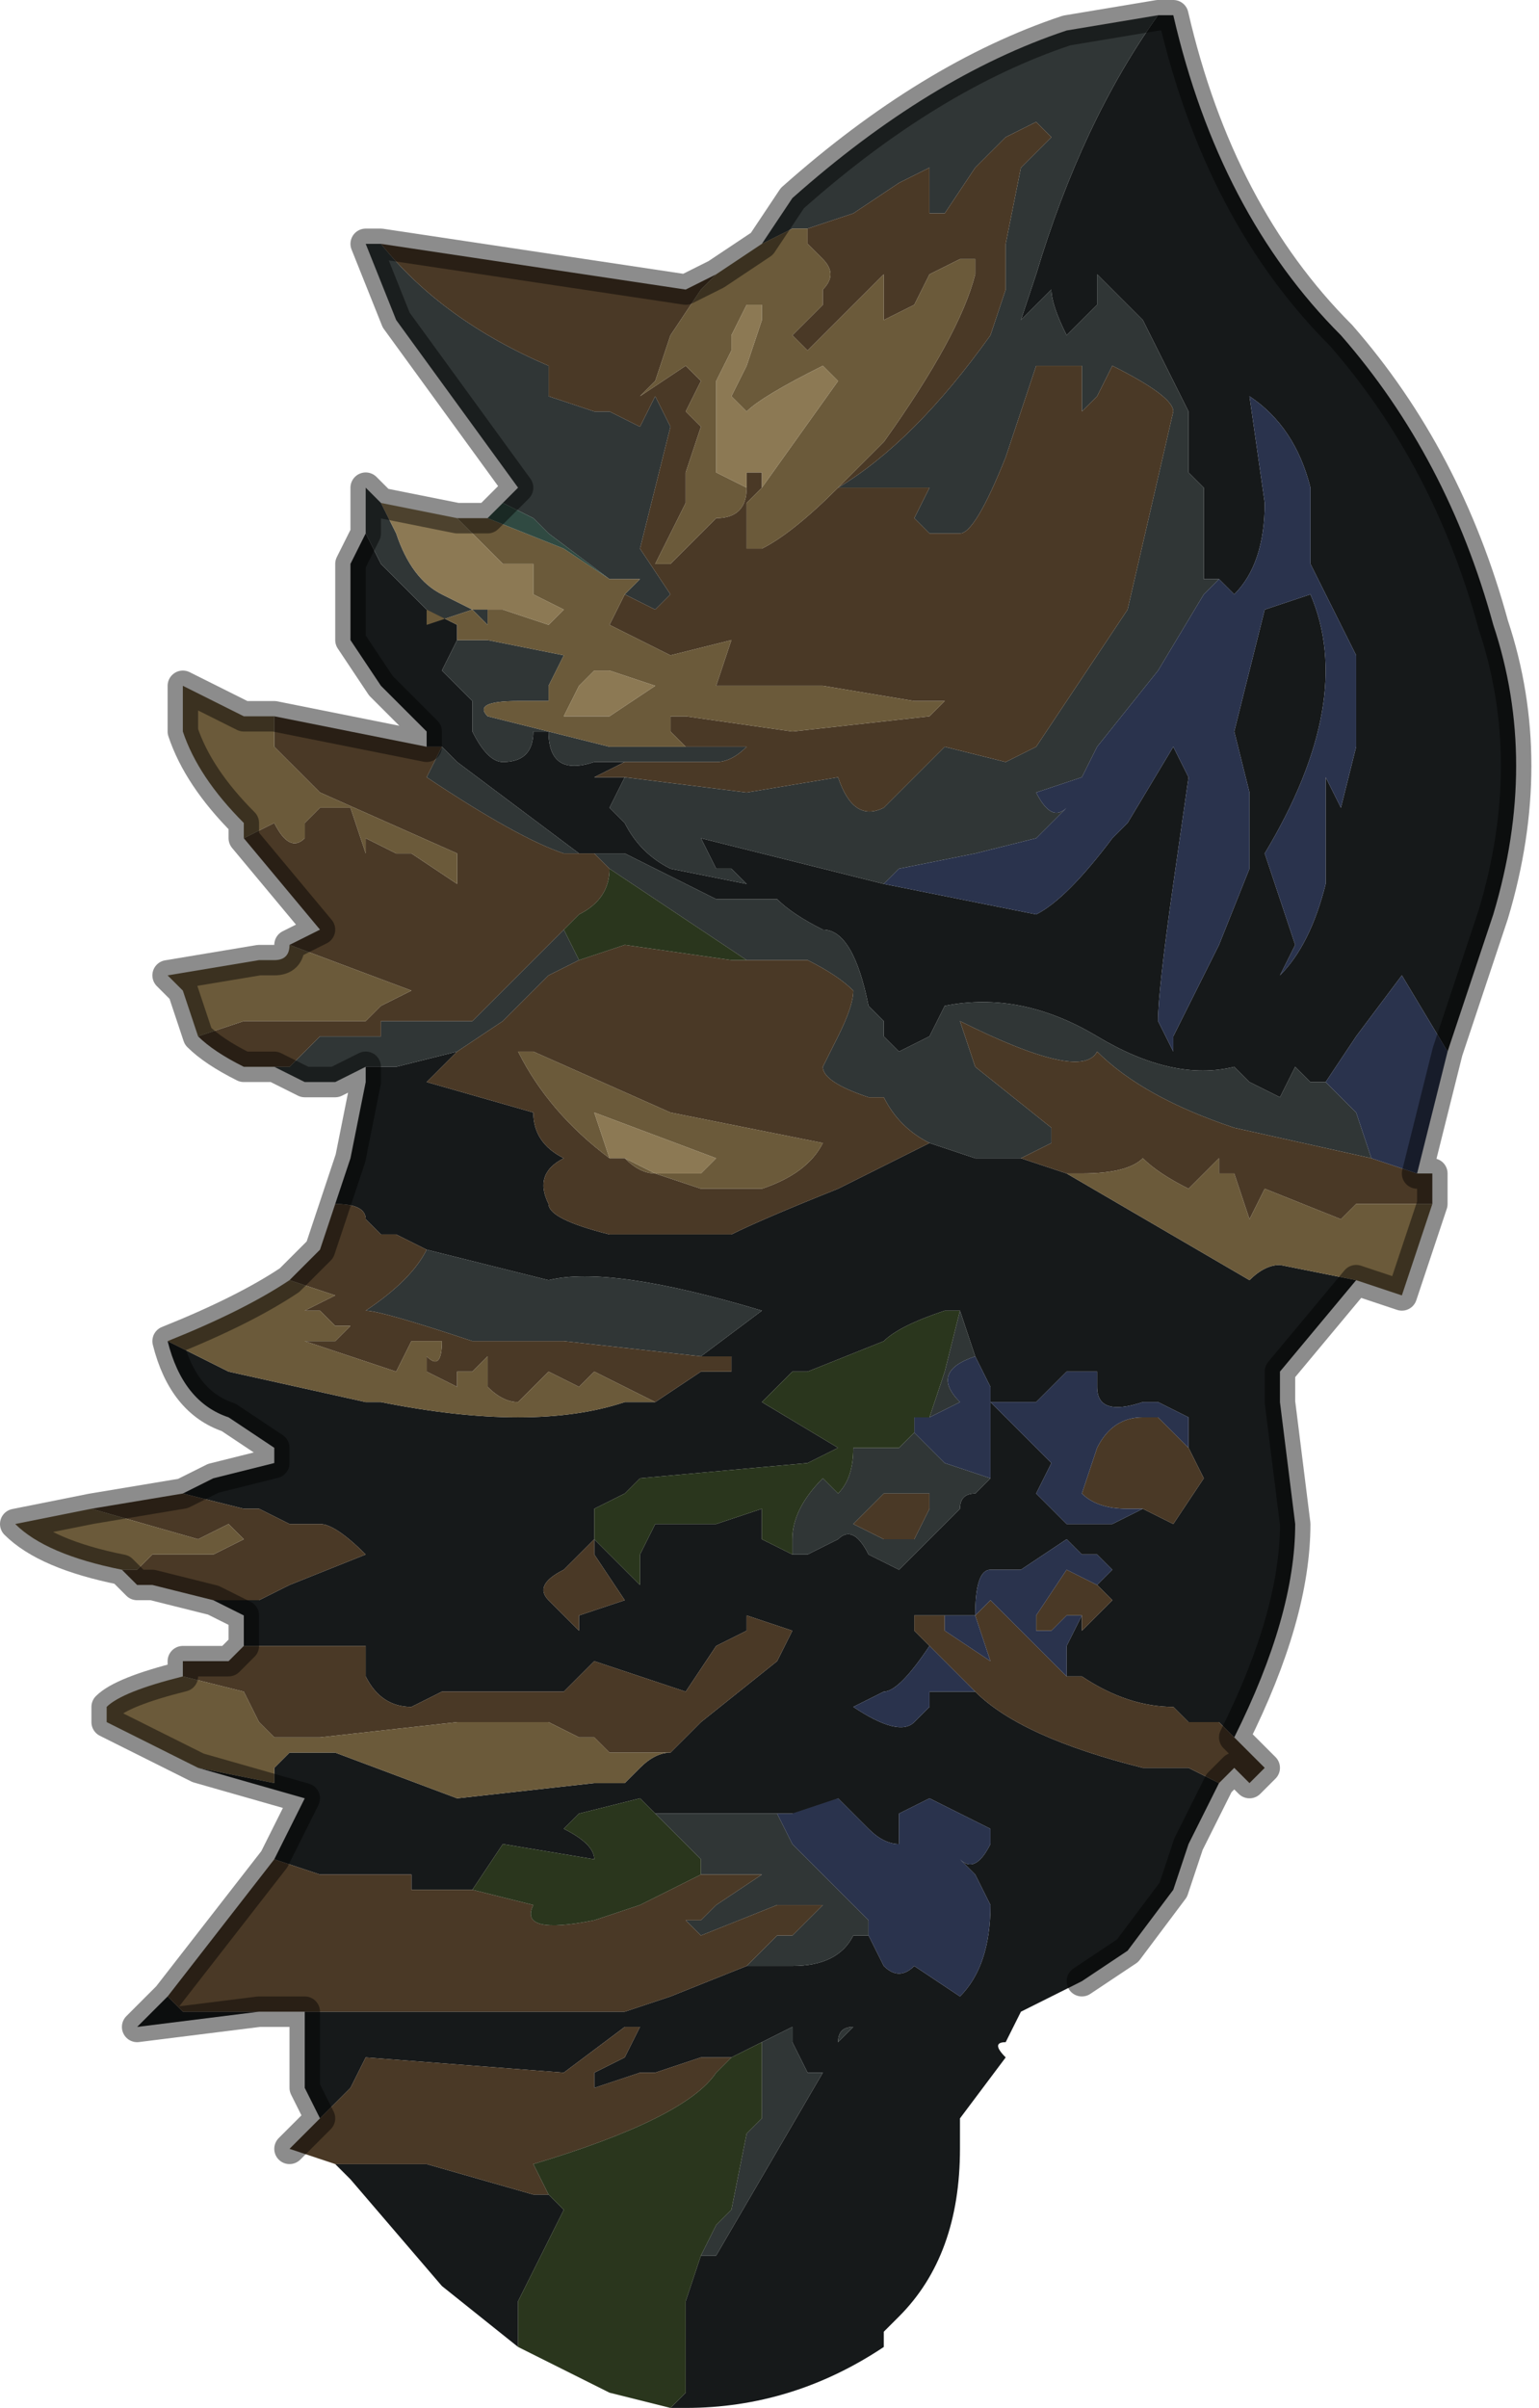 <?xml version="1.0" encoding="UTF-8" standalone="no"?>
<svg xmlns:xlink="http://www.w3.org/1999/xlink" height="7.9px" width="5.05px" xmlns="http://www.w3.org/2000/svg">
  <g transform="matrix(1.0, 0.0, 0.0, 1.0, 2.8, 4.4)">
    <path d="M1.0 -4.35 L1.0 -4.35 1.05 -4.35 Q1.2 -3.7 1.6 -3.3 1.95 -2.9 2.1 -2.35 2.25 -1.9 2.1 -1.4 L1.95 -0.95 1.8 -1.2 1.65 -1.0 1.55 -0.85 1.5 -0.85 1.5 -0.85 1.45 -0.9 1.4 -0.8 1.3 -0.85 1.25 -0.9 Q1.05 -0.85 0.8 -1.0 0.55 -1.15 0.3 -1.1 L0.25 -1.0 0.15 -0.95 0.1 -1.0 0.1 -1.05 0.05 -1.1 Q0.0 -1.35 -0.1 -1.35 -0.2 -1.4 -0.25 -1.45 L-0.25 -1.45 -0.3 -1.45 -0.45 -1.45 -0.75 -1.6 -0.85 -1.6 -0.85 -1.6 -0.9 -1.6 -1.3 -1.9 -1.35 -1.95 -1.3 -1.95 -1.3 -1.95 -1.35 -1.95 -1.4 -1.95 -1.4 -2.0 -1.35 -2.0 -1.35 -2.0 -1.4 -2.0 -1.5 -2.1 -1.55 -2.15 -1.65 -2.3 -1.65 -2.55 -1.6 -2.65 -1.55 -2.55 -1.4 -2.4 -1.4 -2.35 -1.4 -2.4 -1.3 -2.35 -1.3 -2.3 -1.35 -2.2 -1.25 -2.1 -1.25 -2.0 Q-1.2 -1.9 -1.15 -1.9 -1.05 -1.9 -1.05 -2.0 L-1.0 -2.0 Q-1.0 -1.85 -0.85 -1.9 L-0.75 -1.9 -0.75 -1.9 -0.75 -1.9 -0.85 -1.85 -0.75 -1.85 -0.8 -1.75 -0.75 -1.7 Q-0.7 -1.6 -0.6 -1.55 L-0.35 -1.5 -0.35 -1.5 -0.3 -1.45 -0.35 -1.5 -0.4 -1.55 -0.45 -1.55 -0.5 -1.65 0.1 -1.5 0.6 -1.4 Q0.7 -1.45 0.85 -1.65 L0.9 -1.7 1.05 -1.95 1.1 -1.85 1.05 -1.5 Q1.0 -1.15 1.0 -1.05 L1.05 -0.95 1.05 -1.0 1.2 -1.3 1.3 -1.55 1.3 -1.8 1.25 -2.0 1.35 -2.4 1.5 -2.45 Q1.65 -2.1 1.35 -1.6 L1.4 -1.45 1.45 -1.3 1.4 -1.2 Q1.5 -1.3 1.55 -1.5 L1.55 -1.85 1.6 -1.75 1.65 -1.95 1.65 -2.25 1.5 -2.55 1.5 -2.8 Q1.45 -3.0 1.3 -3.1 L1.35 -2.75 Q1.35 -2.55 1.25 -2.45 L1.2 -2.5 1.15 -2.5 1.15 -2.8 1.1 -2.85 1.1 -3.05 0.95 -3.35 0.8 -3.5 0.8 -3.4 0.7 -3.3 0.65 -3.3 0.7 -3.3 Q0.65 -3.4 0.65 -3.45 L0.55 -3.35 0.6 -3.5 Q0.75 -4.0 1.0 -4.35 M1.65 -0.2 L1.4 0.1 1.4 0.2 1.45 0.6 Q1.45 0.9 1.25 1.3 L1.2 1.25 1.1 1.25 1.05 1.2 Q0.9 1.2 0.75 1.1 L0.7 1.1 0.7 1.0 0.75 0.9 0.75 0.95 0.8 0.9 0.85 0.85 0.8 0.8 0.85 0.75 0.8 0.7 0.75 0.7 0.7 0.65 0.55 0.75 0.45 0.75 Q0.4 0.75 0.4 0.9 L0.3 0.9 0.3 0.95 0.3 0.9 0.2 0.9 0.2 0.95 0.25 1.0 Q0.15 1.15 0.1 1.15 L0.0 1.2 Q0.15 1.3 0.2 1.25 L0.25 1.2 0.25 1.15 0.4 1.15 Q0.55 1.3 0.95 1.4 L1.0 1.4 1.05 1.4 1.1 1.4 1.2 1.45 1.1 1.65 1.05 1.8 0.9 2.0 0.75 2.1 0.55 2.2 0.5 2.3 Q0.45 2.3 0.5 2.35 L0.35 2.55 0.35 2.65 Q0.35 3.0 0.15 3.2 L0.1 3.25 0.1 3.3 Q-0.2 3.5 -0.55 3.5 L-0.6 3.5 -0.55 3.45 -0.55 3.15 -0.5 3.0 -0.5 3.0 -0.45 3.0 -0.1 2.4 -0.15 2.4 -0.2 2.3 -0.2 2.25 -0.3 2.3 -0.4 2.35 -0.45 2.35 -0.5 2.35 -0.65 2.4 -0.7 2.4 -0.85 2.45 -0.85 2.4 -0.75 2.35 -0.7 2.25 -0.7 2.25 -0.75 2.25 -0.95 2.4 -1.6 2.35 -1.65 2.45 -1.75 2.55 -1.8 2.45 -1.8 2.25 -1.8 2.2 -1.95 2.2 -2.35 2.25 -2.25 2.15 -2.2 2.2 -1.8 2.2 -1.5 2.2 -1.35 2.2 -1.05 2.2 -0.75 2.2 -0.6 2.15 -0.35 2.05 -0.25 2.05 -0.25 2.05 -0.2 2.05 Q-0.05 2.05 0.0 1.95 L0.05 1.95 0.1 2.05 Q0.15 2.1 0.2 2.05 L0.35 2.15 Q0.45 2.05 0.45 1.85 L0.4 1.75 0.35 1.7 Q0.4 1.75 0.45 1.65 L0.45 1.6 0.25 1.5 0.15 1.55 0.15 1.65 Q0.1 1.65 0.05 1.6 L-0.05 1.5 -0.05 1.5 -0.15 1.55 Q-0.15 1.55 -0.2 1.55 L-0.25 1.55 -0.25 1.55 -0.55 1.55 -0.65 1.55 -0.7 1.5 -0.9 1.55 -0.95 1.6 Q-0.85 1.65 -0.85 1.7 L-0.85 1.7 -1.15 1.65 -1.25 1.8 -1.3 1.8 -1.45 1.8 -1.45 1.75 -1.55 1.75 -1.7 1.75 -1.75 1.75 -1.9 1.7 -1.8 1.5 -2.15 1.4 -1.9 1.45 -1.9 1.4 -1.85 1.35 -1.75 1.35 -1.7 1.35 -1.3 1.5 -0.85 1.45 -0.75 1.45 -0.7 1.4 Q-0.65 1.35 -0.6 1.35 L-0.5 1.25 -0.25 1.05 -0.2 0.95 -0.2 0.95 -0.35 0.9 -0.35 0.95 -0.45 1.0 -0.55 1.15 -0.85 1.05 -0.95 1.15 -1.0 1.15 -1.0 1.15 -1.1 1.15 -1.35 1.15 -1.45 1.2 Q-1.55 1.2 -1.6 1.1 L-1.6 1.0 -2.0 1.0 -2.0 0.9 -2.1 0.85 -2.0 0.85 -1.95 0.85 -1.85 0.8 -1.6 0.7 Q-1.7 0.6 -1.75 0.6 L-1.85 0.6 -1.95 0.55 -2.0 0.55 -2.2 0.5 -2.1 0.45 -1.9 0.4 -1.9 0.35 -2.05 0.25 Q-2.2 0.2 -2.25 0.0 L-2.25 0.0 -2.05 0.1 -1.6 0.2 -1.55 0.2 Q-1.05 0.3 -0.75 0.2 L-0.65 0.2 -0.5 0.1 -0.4 0.1 -0.4 0.05 -0.5 0.05 -0.3 -0.1 Q-0.8 -0.25 -1.0 -0.2 L-1.4 -0.3 -1.5 -0.35 -1.55 -0.35 -1.6 -0.4 Q-1.6 -0.45 -1.7 -0.45 L-1.65 -0.6 -1.6 -0.85 -1.6 -0.9 -1.5 -0.9 -1.3 -0.95 -1.4 -0.85 -1.05 -0.75 Q-1.05 -0.65 -0.95 -0.6 -1.05 -0.55 -1.0 -0.45 -1.0 -0.4 -0.8 -0.35 L-0.45 -0.35 -0.4 -0.35 Q-0.3 -0.4 -0.05 -0.5 L0.25 -0.65 0.4 -0.6 0.4 -0.6 0.55 -0.6 0.7 -0.55 1.3 -0.2 Q1.35 -0.25 1.4 -0.25 L1.65 -0.2 M-1.1 3.3 L-1.35 3.1 -1.65 2.75 -1.7 2.7 -1.4 2.7 -1.05 2.8 -1.0 2.8 -0.95 2.85 -1.0 2.95 -1.05 3.05 -1.1 3.15 -1.1 3.3 M0.35 -0.1 L0.3 -0.1 Q0.15 -0.05 0.1 0.0 L-0.15 0.1 -0.2 0.1 -0.3 0.2 -0.05 0.35 -0.05 0.35 -0.15 0.4 -0.7 0.45 -0.75 0.5 -0.85 0.55 -0.85 0.65 -0.8 0.7 -0.7 0.8 -0.7 0.7 -0.65 0.6 -0.55 0.6 -0.45 0.6 -0.3 0.55 -0.3 0.65 -0.2 0.7 -0.15 0.7 -0.05 0.65 Q0.0 0.6 0.05 0.7 L0.15 0.75 0.3 0.6 0.35 0.55 Q0.35 0.5 0.4 0.5 L0.45 0.45 0.45 0.4 Q0.45 0.25 0.45 0.2 L0.55 0.3 0.65 0.4 0.6 0.5 0.7 0.6 0.8 0.6 0.85 0.6 0.95 0.55 1.05 0.6 1.15 0.45 1.1 0.35 1.1 0.25 1.0 0.2 0.95 0.2 Q0.8 0.25 0.8 0.15 L0.8 0.1 0.7 0.1 0.65 0.15 0.6 0.2 0.55 0.2 0.45 0.2 0.45 0.15 0.4 0.05 0.35 -0.1 M1.35 -1.15 L1.4 -1.2 1.4 -1.2 1.35 -1.15 M0.0 2.25 L0.0 2.25 Q-0.05 2.25 -0.05 2.3 L0.0 2.25 M-0.85 0.65 L-0.85 0.65 -0.9 0.7 -0.95 0.75 Q-1.05 0.8 -1.0 0.85 L-0.9 0.95 -0.9 0.9 -0.75 0.85 -0.85 0.7 -0.85 0.65" fill="#16191a" fill-rule="evenodd" stroke="none"/>
    <path d="M-1.6 -0.9 L-1.6 -0.9 -1.7 -0.85 -1.8 -0.85 -1.9 -0.9 -1.85 -0.9 -1.75 -1.0 -1.55 -1.0 -1.55 -1.05 -1.5 -1.05 -1.25 -1.05 -1.2 -1.1 -1.1 -1.2 -1.05 -1.25 -0.95 -1.35 -0.9 -1.25 -0.9 -1.25 -1.0 -1.2 -1.15 -1.05 -1.3 -0.95 -1.5 -0.9 -1.6 -0.9 M-1.4 -2.0 L-1.5 -2.1 -1.4 -2.0 -1.35 -2.0 -1.35 -2.0 -1.4 -2.0 M-1.6 -2.65 L-1.6 -2.8 -1.55 -2.75 -1.5 -2.65 Q-1.45 -2.5 -1.35 -2.45 L-1.25 -2.4 -1.2 -2.4 -1.2 -2.35 -1.25 -2.4 -1.25 -2.4 -1.4 -2.35 -1.4 -2.4 -1.55 -2.55 -1.6 -2.65 M-1.15 -2.75 L-1.1 -2.8 -1.5 -3.35 -1.6 -3.6 -1.55 -3.6 Q-1.35 -3.35 -1.0 -3.2 L-1.0 -3.1 -0.85 -3.05 -0.8 -3.05 -0.7 -3.0 -0.65 -3.1 -0.6 -3.0 -0.7 -2.6 -0.6 -2.45 -0.65 -2.4 -0.75 -2.45 -0.7 -2.5 -0.8 -2.5 -1.0 -2.65 -1.05 -2.7 -1.15 -2.75 M-0.3 -3.6 L-0.2 -3.75 Q0.25 -4.15 0.7 -4.3 L1.0 -4.35 Q0.75 -4.0 0.6 -3.5 L0.55 -3.35 0.65 -3.45 Q0.65 -3.4 0.7 -3.3 L0.65 -3.3 0.7 -3.3 0.8 -3.4 0.8 -3.5 0.95 -3.35 1.1 -3.05 1.1 -2.85 1.15 -2.8 1.15 -2.5 1.2 -2.5 1.15 -2.45 1.0 -2.2 0.8 -1.95 0.75 -1.85 0.6 -1.8 Q0.65 -1.7 0.7 -1.75 L0.6 -1.65 0.4 -1.6 0.15 -1.55 0.1 -1.5 -0.5 -1.65 -0.45 -1.55 -0.4 -1.55 -0.35 -1.5 -0.3 -1.45 -0.35 -1.5 -0.35 -1.5 -0.6 -1.55 Q-0.7 -1.6 -0.75 -1.7 L-0.8 -1.75 -0.75 -1.85 -0.35 -1.8 -0.05 -1.85 Q0.0 -1.7 0.1 -1.75 L0.2 -1.85 0.3 -1.95 0.5 -1.9 0.6 -1.95 0.7 -2.1 0.9 -2.4 1.05 -3.05 Q1.05 -3.1 0.85 -3.2 L0.8 -3.1 0.75 -3.05 0.75 -3.2 0.6 -3.2 0.6 -3.2 0.5 -2.9 Q0.4 -2.65 0.35 -2.65 L0.25 -2.65 0.2 -2.7 0.25 -2.8 0.1 -2.8 -0.05 -2.8 Q0.2 -2.95 0.45 -3.3 L0.5 -3.45 0.5 -3.6 0.55 -3.85 0.65 -3.95 0.6 -4.0 0.5 -3.95 0.4 -3.85 0.3 -3.7 0.25 -3.7 0.25 -3.85 0.15 -3.8 0.0 -3.7 -0.15 -3.65 -0.2 -3.65 -0.3 -3.6 M-0.75 -1.9 L-0.75 -1.9 -0.85 -1.9 Q-1.0 -1.85 -1.0 -2.0 L-1.05 -2.0 Q-1.05 -1.9 -1.15 -1.9 -1.2 -1.9 -1.25 -2.0 L-1.25 -2.1 -1.35 -2.2 -1.3 -2.3 -1.3 -2.35 -1.3 -2.3 -1.2 -2.3 -0.95 -2.25 -1.0 -2.15 -1.0 -2.1 -1.1 -2.1 Q-1.25 -2.1 -1.2 -2.05 L-0.8 -1.95 -0.75 -1.95 -0.65 -1.95 -0.55 -1.95 -0.35 -1.95 Q-0.4 -1.9 -0.45 -1.9 L-0.6 -1.9 -0.75 -1.9 M1.7 -0.6 L1.25 -0.7 Q0.95 -0.8 0.8 -0.95 0.75 -0.85 0.35 -1.05 L0.4 -0.9 0.65 -0.7 0.65 -0.65 0.55 -0.6 0.4 -0.6 0.4 -0.6 0.25 -0.65 Q0.15 -0.7 0.1 -0.8 L0.05 -0.8 Q-0.1 -0.85 -0.1 -0.9 L-0.05 -1.0 Q0.0 -1.1 0.0 -1.15 -0.05 -1.2 -0.15 -1.25 L-0.35 -1.25 -0.8 -1.55 -0.8 -1.55 -0.85 -1.6 -0.75 -1.6 -0.45 -1.45 -0.3 -1.45 -0.25 -1.45 -0.25 -1.45 Q-0.2 -1.4 -0.1 -1.35 0.0 -1.35 0.05 -1.1 L0.1 -1.05 0.1 -1.0 0.15 -0.95 0.25 -1.0 0.3 -1.1 Q0.55 -1.15 0.8 -1.0 1.05 -0.85 1.25 -0.9 L1.3 -0.85 1.4 -0.8 1.45 -0.9 1.5 -0.85 1.5 -0.85 1.55 -0.85 1.65 -0.75 1.7 -0.6 M-0.2 0.7 L-0.2 0.65 Q-0.2 0.55 -0.1 0.45 L-0.05 0.5 Q0.0 0.45 0.0 0.35 L0.15 0.35 0.2 0.3 0.25 0.35 0.3 0.4 0.45 0.45 0.4 0.5 Q0.35 0.5 0.35 0.55 L0.3 0.6 0.15 0.75 0.05 0.7 Q0.0 0.6 -0.05 0.65 L-0.15 0.7 -0.2 0.7 M0.25 0.25 L0.3 0.1 0.35 -0.1 0.4 0.05 Q0.25 0.1 0.35 0.2 L0.25 0.25 M1.35 -1.15 L1.4 -1.2 1.4 -1.2 1.35 -1.15 M0.2 0.5 L0.15 0.5 0.1 0.5 0.0 0.6 0.1 0.65 0.2 0.65 0.25 0.55 0.25 0.5 0.3 0.5 0.25 0.5 0.2 0.5 M0.05 1.95 L0.0 1.95 Q-0.05 2.05 -0.2 2.05 L-0.25 2.05 -0.25 2.05 -0.35 2.05 -0.25 1.95 -0.2 1.95 -0.1 1.85 -0.2 1.85 -0.25 1.85 -0.5 1.95 -0.55 1.9 -0.5 1.9 -0.45 1.85 -0.3 1.75 -0.3 1.75 -0.35 1.75 -0.4 1.75 -0.5 1.75 -0.5 1.7 -0.6 1.6 -0.65 1.55 -0.55 1.55 -0.25 1.55 -0.2 1.65 -0.15 1.7 -0.05 1.8 0.05 1.9 0.05 1.95 M0.0 2.25 L-0.05 2.3 Q-0.05 2.25 0.0 2.25 L0.0 2.25 M-0.85 -1.6 L-0.95 -1.6 Q-1.1 -1.65 -1.4 -1.85 L-1.35 -1.95 -1.3 -1.9 -0.9 -1.6 -0.85 -1.6 M-0.5 0.05 L-0.95 0.0 -1.25 0.0 Q-1.55 -0.1 -1.6 -0.1 -1.45 -0.2 -1.4 -0.3 L-1.0 -0.2 Q-0.8 -0.25 -0.3 -0.1 L-0.5 0.05 M-0.2 1.55 Q-0.15 1.55 -0.15 1.55 L-0.05 1.5 -0.2 1.55 M-0.3 2.3 L-0.2 2.25 -0.2 2.3 -0.15 2.4 -0.1 2.4 -0.45 3.0 -0.5 3.0 -0.45 2.9 -0.4 2.85 -0.35 2.6 -0.3 2.55 -0.3 2.3" fill="#303636" fill-rule="evenodd" stroke="none"/>
    <path d="M1.9 -0.55 L1.9 -0.45 1.8 -0.45 1.75 -0.45 1.7 -0.45 1.7 -0.45 1.65 -0.45 1.6 -0.4 1.35 -0.5 1.3 -0.4 1.25 -0.55 1.2 -0.55 1.2 -0.6 1.15 -0.55 1.1 -0.5 Q1.0 -0.55 0.95 -0.6 0.9 -0.55 0.75 -0.55 L0.7 -0.55 0.7 -0.55 0.55 -0.6 0.65 -0.65 0.65 -0.7 0.4 -0.9 0.35 -1.05 Q0.75 -0.85 0.8 -0.95 0.95 -0.8 1.25 -0.7 L1.7 -0.6 1.85 -0.55 1.9 -0.55 M1.25 1.3 L1.3 1.35 1.35 1.4 1.3 1.45 1.25 1.4 1.2 1.45 1.1 1.4 1.05 1.4 1.0 1.4 0.95 1.4 Q0.55 1.3 0.4 1.15 L0.25 1.0 0.2 0.95 0.2 0.9 0.3 0.9 0.3 0.95 0.45 1.05 0.4 0.9 0.45 0.85 0.65 1.05 0.7 1.1 0.75 1.1 Q0.9 1.2 1.05 1.2 L1.1 1.25 1.2 1.25 1.25 1.3 M-1.7 2.7 L-1.85 2.65 -1.75 2.55 -1.65 2.45 -1.6 2.35 -0.95 2.4 -0.75 2.25 -0.7 2.25 -0.7 2.25 -0.75 2.35 -0.85 2.4 -0.85 2.45 -0.7 2.4 -0.65 2.4 -0.5 2.35 -0.45 2.35 -0.4 2.35 -0.4 2.35 -0.45 2.4 Q-0.55 2.55 -1.05 2.7 L-1.0 2.8 -1.05 2.8 -1.4 2.7 -1.7 2.7 M-2.25 2.15 L-1.9 1.7 -1.75 1.75 -1.7 1.75 -1.55 1.75 -1.45 1.75 -1.45 1.8 -1.3 1.8 -1.25 1.8 -1.05 1.85 Q-1.1 1.95 -0.85 1.9 L-0.7 1.85 -0.5 1.75 -0.4 1.75 -0.35 1.75 -0.3 1.75 -0.3 1.75 -0.45 1.85 -0.5 1.9 -0.55 1.9 -0.5 1.95 -0.25 1.85 -0.2 1.85 -0.1 1.85 -0.2 1.95 -0.25 1.95 -0.35 2.05 -0.6 2.15 -0.75 2.2 -1.05 2.2 -1.35 2.2 -1.5 2.2 -1.8 2.2 -2.2 2.2 -2.25 2.15 M-2.2 1.1 L-2.2 1.05 -2.05 1.05 -2.0 1.0 -1.6 1.0 -1.6 1.1 Q-1.55 1.2 -1.45 1.2 L-1.35 1.15 -1.1 1.15 -1.0 1.15 -1.0 1.15 -0.95 1.15 -0.85 1.05 -0.55 1.15 -0.45 1.0 -0.35 0.95 -0.35 0.9 -0.2 0.95 -0.2 0.95 -0.25 1.05 -0.5 1.25 -0.6 1.35 -0.8 1.35 -0.85 1.3 -0.9 1.3 -1.0 1.25 -1.3 1.25 -1.75 1.3 -1.8 1.3 Q-1.9 1.3 -1.9 1.3 L-1.95 1.25 -2.0 1.15 -2.2 1.1 -2.2 1.1 M-2.1 0.85 L-2.3 0.8 -2.35 0.8 -2.4 0.75 -2.35 0.75 -2.3 0.7 -2.3 0.7 -2.1 0.7 -2.0 0.65 -2.05 0.6 -2.15 0.65 -2.5 0.55 -2.5 0.55 -2.2 0.5 -2.0 0.55 -1.95 0.55 -1.85 0.6 -1.75 0.6 Q-1.7 0.6 -1.6 0.7 L-1.85 0.8 -1.95 0.85 -2.0 0.85 -2.1 0.85 M-1.85 -0.2 L-1.85 -0.2 -1.75 -0.3 -1.7 -0.45 Q-1.6 -0.45 -1.6 -0.4 L-1.55 -0.35 -1.5 -0.35 -1.4 -0.3 Q-1.45 -0.2 -1.6 -0.1 -1.55 -0.1 -1.25 0.0 L-0.95 0.0 -0.5 0.05 -0.4 0.05 -0.4 0.1 -0.5 0.1 -0.65 0.2 -0.85 0.1 -0.85 0.1 -0.9 0.15 -1.0 0.1 -1.1 0.2 Q-1.15 0.2 -1.2 0.15 L-1.2 0.05 -1.25 0.1 -1.3 0.1 -1.3 0.15 -1.4 0.1 -1.4 0.05 Q-1.35 0.1 -1.35 0.0 L-1.4 0.0 -1.45 0.0 -1.5 0.1 -1.8 0.0 -1.7 0.0 -1.65 -0.05 -1.7 -0.05 -1.75 -0.1 -1.8 -0.1 -1.7 -0.15 -1.85 -0.2 M-1.9 -0.9 L-1.9 -0.9 -2.0 -0.9 Q-2.1 -0.95 -2.15 -1.0 L-2.0 -1.05 -1.95 -1.05 -1.6 -1.05 -1.55 -1.1 -1.45 -1.15 -1.45 -1.15 -1.85 -1.3 -1.75 -1.35 -2.0 -1.65 -1.9 -1.7 Q-1.85 -1.6 -1.8 -1.65 L-1.8 -1.7 -1.75 -1.75 -1.7 -1.75 -1.7 -1.75 -1.65 -1.75 -1.6 -1.6 -1.6 -1.65 -1.5 -1.6 -1.45 -1.6 -1.3 -1.5 -1.3 -1.6 -1.75 -1.8 -1.85 -1.9 -1.9 -1.95 -1.9 -2.0 -1.9 -2.05 -1.4 -1.95 -1.35 -1.95 -1.3 -1.95 -1.3 -1.95 -1.35 -1.95 -1.4 -1.85 Q-1.1 -1.65 -0.95 -1.6 L-0.85 -1.6 -0.8 -1.55 -0.8 -1.55 Q-0.8 -1.45 -0.9 -1.4 L-0.95 -1.35 -1.05 -1.25 -1.1 -1.2 -1.2 -1.1 -1.25 -1.05 -1.5 -1.05 -1.55 -1.05 -1.55 -1.0 -1.75 -1.0 -1.85 -0.9 -1.9 -0.9 M-1.55 -3.6 L-1.55 -3.6 -0.55 -3.45 -0.55 -3.45 -0.45 -3.5 -0.45 -3.5 -0.5 -3.45 -0.6 -3.3 -0.65 -3.15 -0.7 -3.1 -0.55 -3.2 -0.5 -3.15 -0.55 -3.05 -0.5 -3.0 -0.55 -2.85 -0.55 -2.75 -0.65 -2.55 -0.6 -2.55 -0.45 -2.7 Q-0.35 -2.7 -0.35 -2.8 L-0.35 -2.85 -0.3 -2.85 -0.3 -2.8 -0.35 -2.75 -0.35 -2.6 -0.3 -2.6 Q-0.2 -2.65 -0.05 -2.8 L0.1 -2.95 Q0.35 -3.3 0.4 -3.5 L0.4 -3.55 0.35 -3.55 0.25 -3.5 0.2 -3.4 0.1 -3.35 0.1 -3.5 0.05 -3.45 Q-0.1 -3.3 -0.15 -3.25 L-0.2 -3.3 -0.1 -3.4 -0.1 -3.45 Q-0.05 -3.5 -0.1 -3.55 L-0.15 -3.6 -0.15 -3.65 0.0 -3.7 0.15 -3.8 0.25 -3.85 0.25 -3.7 0.3 -3.7 0.4 -3.85 0.5 -3.95 0.6 -4.0 0.65 -3.95 0.55 -3.85 0.5 -3.6 0.5 -3.45 0.45 -3.3 Q0.2 -2.95 -0.05 -2.8 L0.1 -2.8 0.25 -2.8 0.2 -2.7 0.25 -2.65 0.35 -2.65 Q0.4 -2.65 0.5 -2.9 L0.6 -3.2 0.6 -3.2 0.75 -3.2 0.75 -3.05 0.8 -3.1 0.85 -3.2 Q1.05 -3.1 1.05 -3.05 L0.9 -2.4 0.7 -2.1 0.6 -1.95 0.5 -1.9 0.3 -1.95 0.2 -1.85 0.1 -1.75 Q0.0 -1.7 -0.05 -1.85 L-0.35 -1.8 -0.75 -1.85 -0.85 -1.85 -0.75 -1.9 -0.75 -1.9 -0.6 -1.9 -0.45 -1.9 Q-0.4 -1.9 -0.35 -1.95 L-0.55 -1.95 -0.6 -2.0 -0.6 -2.05 -0.55 -2.05 -0.2 -2.0 0.25 -2.05 0.3 -2.1 0.25 -2.1 0.2 -2.1 -0.1 -2.15 -0.45 -2.15 -0.4 -2.3 -0.6 -2.25 -0.8 -2.35 -0.75 -2.45 -0.65 -2.4 -0.6 -2.45 -0.7 -2.6 -0.6 -3.0 -0.65 -3.1 -0.7 -3.0 -0.8 -3.05 -0.85 -3.05 -1.0 -3.1 -1.0 -3.2 Q-1.35 -3.35 -1.55 -3.6 M-0.35 -1.25 L-0.15 -1.25 Q-0.05 -1.2 0.0 -1.15 0.0 -1.1 -0.05 -1.0 L-0.1 -0.9 Q-0.1 -0.85 0.05 -0.8 L0.1 -0.8 Q0.15 -0.7 0.25 -0.65 L-0.05 -0.5 Q-0.3 -0.4 -0.4 -0.35 L-0.45 -0.35 -0.8 -0.35 Q-1.0 -0.4 -1.0 -0.45 -1.05 -0.55 -0.95 -0.6 -1.05 -0.65 -1.05 -0.75 L-1.4 -0.85 -1.3 -0.95 -1.15 -1.05 -1.0 -1.2 -0.9 -1.25 -0.75 -1.3 -0.4 -1.25 -0.35 -1.25 M1.1 0.35 L1.15 0.45 1.05 0.6 0.95 0.55 0.9 0.55 Q0.8 0.55 0.75 0.5 L0.8 0.35 Q0.85 0.25 0.95 0.25 L1.0 0.25 1.05 0.3 1.1 0.35 M0.2 0.5 L0.25 0.5 0.3 0.5 0.25 0.5 0.25 0.55 0.2 0.65 0.1 0.65 0.0 0.6 0.1 0.5 0.15 0.5 0.2 0.5 M0.8 0.8 L0.85 0.85 0.8 0.9 0.75 0.95 0.75 0.9 0.7 0.9 0.65 0.95 0.6 0.95 0.6 0.9 0.7 0.75 0.8 0.8 M-0.85 -1.6 L-0.85 -1.6 M-0.75 -0.6 Q-0.7 -0.55 -0.65 -0.55 L-0.5 -0.5 -0.3 -0.5 Q-0.15 -0.55 -0.1 -0.65 L-0.6 -0.75 -1.05 -0.95 -1.1 -0.95 Q-1.0 -0.75 -0.8 -0.6 L-0.75 -0.6 M-0.85 0.65 L-0.85 0.7 -0.75 0.85 -0.9 0.9 -0.9 0.95 -1.0 0.85 Q-1.05 0.8 -0.95 0.75 L-0.9 0.7 -0.85 0.65 -0.85 0.65 M-2.5 0.55 L-2.2 0.5 -2.5 0.55" fill="#4a3926" fill-rule="evenodd" stroke="none"/>
    <path d="M1.9 -0.45 L1.85 -0.3 1.8 -0.15 1.65 -0.2 1.4 -0.25 Q1.35 -0.25 1.3 -0.2 L0.7 -0.55 0.7 -0.55 0.75 -0.55 Q0.9 -0.55 0.95 -0.6 1.0 -0.55 1.1 -0.5 L1.15 -0.55 1.2 -0.6 1.2 -0.55 1.25 -0.55 1.3 -0.4 1.35 -0.5 1.6 -0.4 1.65 -0.45 1.7 -0.45 1.7 -0.45 1.75 -0.45 1.8 -0.45 1.9 -0.45 M-2.15 1.4 L-2.45 1.25 -2.45 1.2 Q-2.4 1.15 -2.2 1.1 L-2.2 1.1 -2.0 1.15 -1.95 1.25 -1.9 1.3 Q-1.9 1.3 -1.8 1.3 L-1.75 1.3 -1.3 1.25 -1.0 1.25 -0.9 1.3 -0.85 1.3 -0.8 1.35 -0.6 1.35 Q-0.65 1.35 -0.7 1.4 L-0.75 1.45 -0.85 1.45 -1.3 1.5 -1.7 1.35 -1.75 1.35 -1.85 1.35 -1.9 1.4 -1.9 1.45 -2.15 1.4 M-2.4 0.75 Q-2.65 0.7 -2.75 0.6 L-2.5 0.55 -2.15 0.65 -2.05 0.6 -2.0 0.65 -2.1 0.7 -2.3 0.7 -2.3 0.7 -2.35 0.75 -2.4 0.75 M-2.25 0.0 Q-2.0 -0.1 -1.85 -0.2 L-1.7 -0.15 -1.8 -0.1 -1.75 -0.1 -1.7 -0.05 -1.65 -0.05 -1.7 0.0 -1.8 0.0 -1.5 0.1 -1.45 0.0 -1.4 0.0 -1.35 0.0 Q-1.35 0.1 -1.4 0.05 L-1.4 0.1 -1.3 0.15 -1.3 0.1 -1.25 0.1 -1.2 0.05 -1.2 0.15 Q-1.15 0.2 -1.1 0.2 L-1.0 0.1 -0.9 0.15 -0.85 0.1 -0.85 0.1 -0.65 0.2 -0.75 0.2 Q-1.05 0.3 -1.55 0.2 L-1.6 0.2 -2.05 0.1 -2.25 0.0 M-2.15 -1.0 L-2.2 -1.15 -2.25 -1.2 -1.95 -1.25 -1.9 -1.25 Q-1.85 -1.25 -1.85 -1.3 L-1.45 -1.15 -1.45 -1.15 -1.55 -1.1 -1.6 -1.05 -1.95 -1.05 -2.0 -1.05 -2.15 -1.0 M-2.0 -1.65 L-2.0 -1.7 Q-2.15 -1.85 -2.2 -2.0 L-2.2 -2.15 -2.0 -2.05 -1.95 -2.05 -1.9 -2.05 -1.9 -2.0 -1.9 -1.95 -1.85 -1.9 -1.75 -1.8 -1.3 -1.6 -1.3 -1.5 -1.45 -1.6 -1.5 -1.6 -1.6 -1.65 -1.6 -1.6 -1.65 -1.75 -1.7 -1.75 -1.7 -1.75 -1.75 -1.75 -1.8 -1.7 -1.8 -1.65 Q-1.85 -1.6 -1.9 -1.7 L-2.0 -1.65 M-1.3 -2.7 L-1.2 -2.7 -0.95 -2.6 -0.8 -2.5 -0.7 -2.5 -0.75 -2.45 -0.8 -2.35 -0.6 -2.25 -0.4 -2.3 -0.45 -2.15 -0.1 -2.15 0.2 -2.1 0.25 -2.1 0.3 -2.1 0.25 -2.05 -0.2 -2.0 -0.55 -2.05 -0.6 -2.05 -0.6 -2.0 -0.55 -1.95 -0.65 -1.95 -0.75 -1.95 -0.8 -1.95 -1.2 -2.05 Q-1.25 -2.1 -1.1 -2.1 L-1.0 -2.1 -1.0 -2.15 -0.95 -2.25 -1.2 -2.3 -1.3 -2.3 -1.3 -2.35 -1.4 -2.4 -1.4 -2.35 -1.25 -2.4 -1.25 -2.4 -1.2 -2.35 -1.2 -2.4 -1.15 -2.4 -1.0 -2.35 -1.0 -2.35 -0.95 -2.4 -1.05 -2.45 -1.05 -2.55 -1.15 -2.55 -1.15 -2.55 -1.2 -2.6 -1.3 -2.7 M-0.45 -3.5 L-0.45 -3.5 -0.3 -3.6 -0.2 -3.65 -0.15 -3.65 -0.15 -3.6 -0.1 -3.55 Q-0.05 -3.5 -0.1 -3.45 L-0.1 -3.4 -0.2 -3.3 -0.15 -3.25 Q-0.1 -3.3 0.05 -3.45 L0.1 -3.5 0.1 -3.35 0.2 -3.4 0.25 -3.5 0.35 -3.55 0.4 -3.55 0.4 -3.5 Q0.35 -3.3 0.1 -2.95 L-0.05 -2.8 Q-0.2 -2.65 -0.3 -2.6 L-0.35 -2.6 -0.35 -2.75 -0.3 -2.8 -0.3 -2.8 -0.05 -3.15 -0.05 -3.15 -0.1 -3.2 Q-0.3 -3.1 -0.35 -3.05 L-0.4 -3.1 -0.35 -3.2 -0.3 -3.35 -0.3 -3.4 -0.35 -3.4 -0.4 -3.3 -0.4 -3.25 -0.45 -3.15 -0.45 -2.85 -0.35 -2.8 Q-0.35 -2.7 -0.45 -2.7 L-0.6 -2.55 -0.65 -2.55 -0.55 -2.75 -0.55 -2.85 -0.5 -3.0 -0.55 -3.05 -0.5 -3.15 -0.55 -3.2 -0.7 -3.1 -0.65 -3.15 -0.6 -3.3 -0.5 -3.45 -0.45 -3.5 -0.45 -3.5 M-0.85 -2.2 L-0.9 -2.15 -0.95 -2.05 -0.85 -2.05 -0.8 -2.05 -0.65 -2.15 -0.8 -2.2 -0.85 -2.2 M-0.75 -0.6 L-0.8 -0.6 Q-1.0 -0.75 -1.1 -0.95 L-1.05 -0.95 -0.6 -0.75 -0.1 -0.65 Q-0.15 -0.55 -0.3 -0.5 L-0.5 -0.5 -0.65 -0.55 Q-0.7 -0.55 -0.75 -0.6 L-0.65 -0.55 -0.55 -0.55 -0.5 -0.55 -0.45 -0.6 -0.85 -0.75 -0.8 -0.6 -0.75 -0.6 M-2.5 0.55 L-2.5 0.55 -2.75 0.6 -2.5 0.55" fill="#6b5a3a" fill-rule="evenodd" stroke="none"/>
    <path d="M1.95 -0.95 L1.85 -0.55 1.9 -0.55 1.85 -0.55 1.7 -0.6 1.65 -0.75 1.55 -0.85 1.65 -1.0 1.8 -1.2 1.95 -0.95 M1.2 -2.5 L1.25 -2.45 Q1.35 -2.55 1.35 -2.75 L1.3 -3.1 Q1.45 -3.0 1.5 -2.8 L1.5 -2.55 1.65 -2.25 1.65 -1.95 1.6 -1.75 1.55 -1.85 1.55 -1.5 Q1.5 -1.3 1.4 -1.2 L1.45 -1.3 1.4 -1.45 1.35 -1.6 Q1.65 -2.1 1.5 -2.45 L1.35 -2.4 1.25 -2.0 1.3 -1.8 1.3 -1.55 1.2 -1.3 1.05 -1.0 1.05 -0.95 1.0 -1.05 Q1.0 -1.15 1.05 -1.5 L1.1 -1.85 1.05 -1.95 0.9 -1.7 0.85 -1.65 Q0.7 -1.45 0.6 -1.4 L0.1 -1.5 0.15 -1.55 0.4 -1.6 0.6 -1.65 0.7 -1.75 Q0.65 -1.7 0.6 -1.8 L0.75 -1.85 0.8 -1.95 1.0 -2.2 1.15 -2.45 1.2 -2.5 M0.2 0.3 L0.2 0.25 0.25 0.25 0.35 0.2 Q0.25 0.1 0.4 0.05 L0.45 0.15 0.45 0.2 0.55 0.2 0.6 0.2 0.65 0.15 0.7 0.1 0.8 0.1 0.8 0.15 Q0.8 0.25 0.95 0.2 L1.0 0.2 1.1 0.25 1.1 0.35 1.05 0.3 1.0 0.25 0.95 0.25 Q0.85 0.25 0.8 0.35 L0.75 0.5 Q0.8 0.55 0.9 0.55 L0.95 0.55 0.85 0.6 0.8 0.6 0.7 0.6 0.6 0.5 0.65 0.4 0.55 0.3 0.45 0.2 Q0.45 0.25 0.45 0.4 L0.45 0.45 0.3 0.4 0.25 0.35 0.2 0.3 M0.7 1.1 L0.65 1.05 0.45 0.85 0.4 0.9 0.45 1.05 0.3 0.95 0.3 0.9 0.4 0.9 Q0.4 0.75 0.45 0.75 L0.55 0.75 0.7 0.65 0.75 0.7 0.8 0.7 0.85 0.75 0.8 0.8 0.7 0.75 0.6 0.9 0.6 0.95 0.65 0.95 0.7 0.9 0.75 0.9 0.7 1.0 0.7 1.1 M0.25 1.0 L0.4 1.15 0.25 1.15 0.25 1.2 0.2 1.25 Q0.15 1.3 0.0 1.2 L0.1 1.15 Q0.15 1.15 0.25 1.0 M-0.05 1.5 L-0.05 1.5 0.05 1.6 Q0.1 1.65 0.15 1.65 L0.15 1.55 0.25 1.5 0.45 1.6 0.45 1.65 Q0.4 1.75 0.35 1.7 L0.4 1.75 0.45 1.85 Q0.45 2.05 0.35 2.15 L0.2 2.05 Q0.15 2.1 0.1 2.05 L0.05 1.95 0.05 1.9 -0.05 1.8 -0.15 1.7 -0.2 1.65 -0.25 1.55 -0.25 1.55 -0.2 1.55 -0.05 1.5" fill="#2a334d" fill-rule="evenodd" stroke="none"/>
    <path d="M-0.6 3.5 L-0.8 3.45 -1.1 3.3 -1.1 3.15 -1.05 3.05 -1.0 2.95 -0.95 2.85 -1.0 2.8 -1.05 2.7 Q-0.55 2.55 -0.45 2.4 L-0.4 2.35 -0.4 2.35 -0.3 2.3 -0.3 2.55 -0.35 2.6 -0.4 2.85 -0.45 2.9 -0.5 3.0 -0.5 3.0 -0.55 3.15 -0.55 3.45 -0.6 3.5 M-0.8 -1.55 L-0.35 -1.25 -0.4 -1.25 -0.75 -1.3 -0.9 -1.25 -0.9 -1.25 -0.95 -1.35 -0.9 -1.4 Q-0.8 -1.45 -0.8 -1.55 M-0.2 0.7 L-0.3 0.65 -0.3 0.55 -0.45 0.6 -0.55 0.6 -0.65 0.6 -0.7 0.7 -0.7 0.8 -0.8 0.7 -0.85 0.65 -0.85 0.55 -0.75 0.5 -0.7 0.45 -0.15 0.4 -0.05 0.35 -0.05 0.35 -0.3 0.2 -0.2 0.1 -0.15 0.1 0.1 0.0 Q0.15 -0.05 0.3 -0.1 L0.35 -0.1 0.3 0.1 0.25 0.25 0.2 0.25 0.2 0.3 0.15 0.35 0.0 0.35 Q0.0 0.45 -0.05 0.5 L-0.1 0.45 Q-0.2 0.55 -0.2 0.65 L-0.2 0.7 M-0.65 1.55 L-0.6 1.6 -0.5 1.7 -0.5 1.75 -0.7 1.85 -0.85 1.9 Q-1.1 1.95 -1.05 1.85 L-1.25 1.8 -1.15 1.65 -0.85 1.7 -0.85 1.7 Q-0.85 1.65 -0.95 1.6 L-0.9 1.55 -0.7 1.5 -0.65 1.55" fill="#2a361d" fill-rule="evenodd" stroke="none"/>
    <path d="M-1.55 -2.75 L-1.3 -2.7 -1.3 -2.7 -1.2 -2.6 -1.15 -2.55 -1.15 -2.55 -1.05 -2.55 -1.05 -2.45 -0.95 -2.4 -1.0 -2.35 -1.0 -2.35 -1.15 -2.4 -1.2 -2.4 -1.25 -2.4 -1.35 -2.45 Q-1.45 -2.5 -1.5 -2.65 L-1.55 -2.75 M-0.35 -2.8 L-0.45 -2.85 -0.45 -3.15 -0.4 -3.25 -0.4 -3.3 -0.35 -3.4 -0.3 -3.4 -0.3 -3.35 -0.35 -3.2 -0.4 -3.1 -0.35 -3.05 Q-0.3 -3.1 -0.1 -3.2 L-0.05 -3.15 -0.05 -3.15 -0.3 -2.8 -0.3 -2.8 -0.3 -2.85 -0.35 -2.85 -0.35 -2.8 M-0.85 -2.2 L-0.8 -2.2 -0.65 -2.15 -0.8 -2.05 -0.85 -2.05 -0.95 -2.05 -0.9 -2.15 -0.85 -2.2 M-0.75 -0.6 L-0.8 -0.6 -0.85 -0.75 -0.45 -0.6 -0.5 -0.55 -0.55 -0.55 -0.65 -0.55 -0.75 -0.6" fill="#8c7954" fill-rule="evenodd" stroke="none"/>
    <path d="M-1.2 -2.7 L-1.15 -2.75 -1.05 -2.7 -1.0 -2.65 -0.8 -2.5 -0.95 -2.6 -1.2 -2.7" fill="#304a42" fill-rule="evenodd" stroke="none"/>
    <path d="M1.0 -4.35 L1.0 -4.35 1.05 -4.35 Q1.2 -3.7 1.6 -3.3 1.95 -2.9 2.1 -2.35 2.25 -1.9 2.1 -1.4 L1.95 -0.95 1.85 -0.55 1.9 -0.55 1.9 -0.45 1.85 -0.3 1.8 -0.15 1.65 -0.2 1.4 0.1 1.4 0.2 1.45 0.6 Q1.45 0.9 1.25 1.3 L1.3 1.35 1.35 1.4 1.3 1.45 1.25 1.4 1.2 1.45 1.1 1.65 1.05 1.8 0.9 2.0 0.75 2.1 M-1.85 2.65 L-1.75 2.55 -1.8 2.45 -1.8 2.25 -1.8 2.2 -1.95 2.2 -2.35 2.25 -2.25 2.15 -1.9 1.7 -1.8 1.5 -2.15 1.4 -2.45 1.25 -2.45 1.2 Q-2.4 1.15 -2.2 1.1 L-2.2 1.05 -2.05 1.05 -2.0 1.0 -2.0 0.9 -2.1 0.85 -2.3 0.8 -2.35 0.8 -2.4 0.75 Q-2.65 0.7 -2.75 0.6 L-2.5 0.55 -2.2 0.5 -2.1 0.45 -1.9 0.4 -1.9 0.35 -2.05 0.25 Q-2.2 0.2 -2.25 0.0 L-2.25 0.0 Q-2.0 -0.1 -1.85 -0.2 L-1.85 -0.2 -1.75 -0.3 -1.7 -0.45 -1.65 -0.6 -1.6 -0.85 -1.6 -0.9 -1.6 -0.9 -1.7 -0.85 -1.8 -0.85 -1.9 -0.9 -1.9 -0.9 -2.0 -0.9 Q-2.1 -0.95 -2.15 -1.0 L-2.2 -1.15 -2.25 -1.2 -1.95 -1.25 -1.9 -1.25 Q-1.85 -1.25 -1.85 -1.3 L-1.75 -1.35 -2.0 -1.65 -2.0 -1.7 Q-2.15 -1.85 -2.2 -2.0 L-2.2 -2.15 -2.0 -2.05 -1.95 -2.05 -1.9 -2.05 -1.4 -1.95 -1.4 -2.0 -1.5 -2.1 -1.55 -2.15 -1.65 -2.3 -1.65 -2.55 -1.6 -2.65 -1.6 -2.8 -1.55 -2.75 -1.3 -2.7 -1.3 -2.7 -1.2 -2.7 -1.15 -2.75 -1.1 -2.8 -1.5 -3.35 -1.6 -3.6 -1.55 -3.6 -1.55 -3.6 -0.55 -3.45 -0.55 -3.45 -0.45 -3.5 -0.45 -3.5 -0.3 -3.6 -0.2 -3.75 Q0.25 -4.15 0.7 -4.3 L1.0 -4.35" fill="none" stroke="#000000" stroke-linecap="round" stroke-linejoin="round" stroke-opacity="0.451" stroke-width="0.1"/>
  </g>
</svg>

